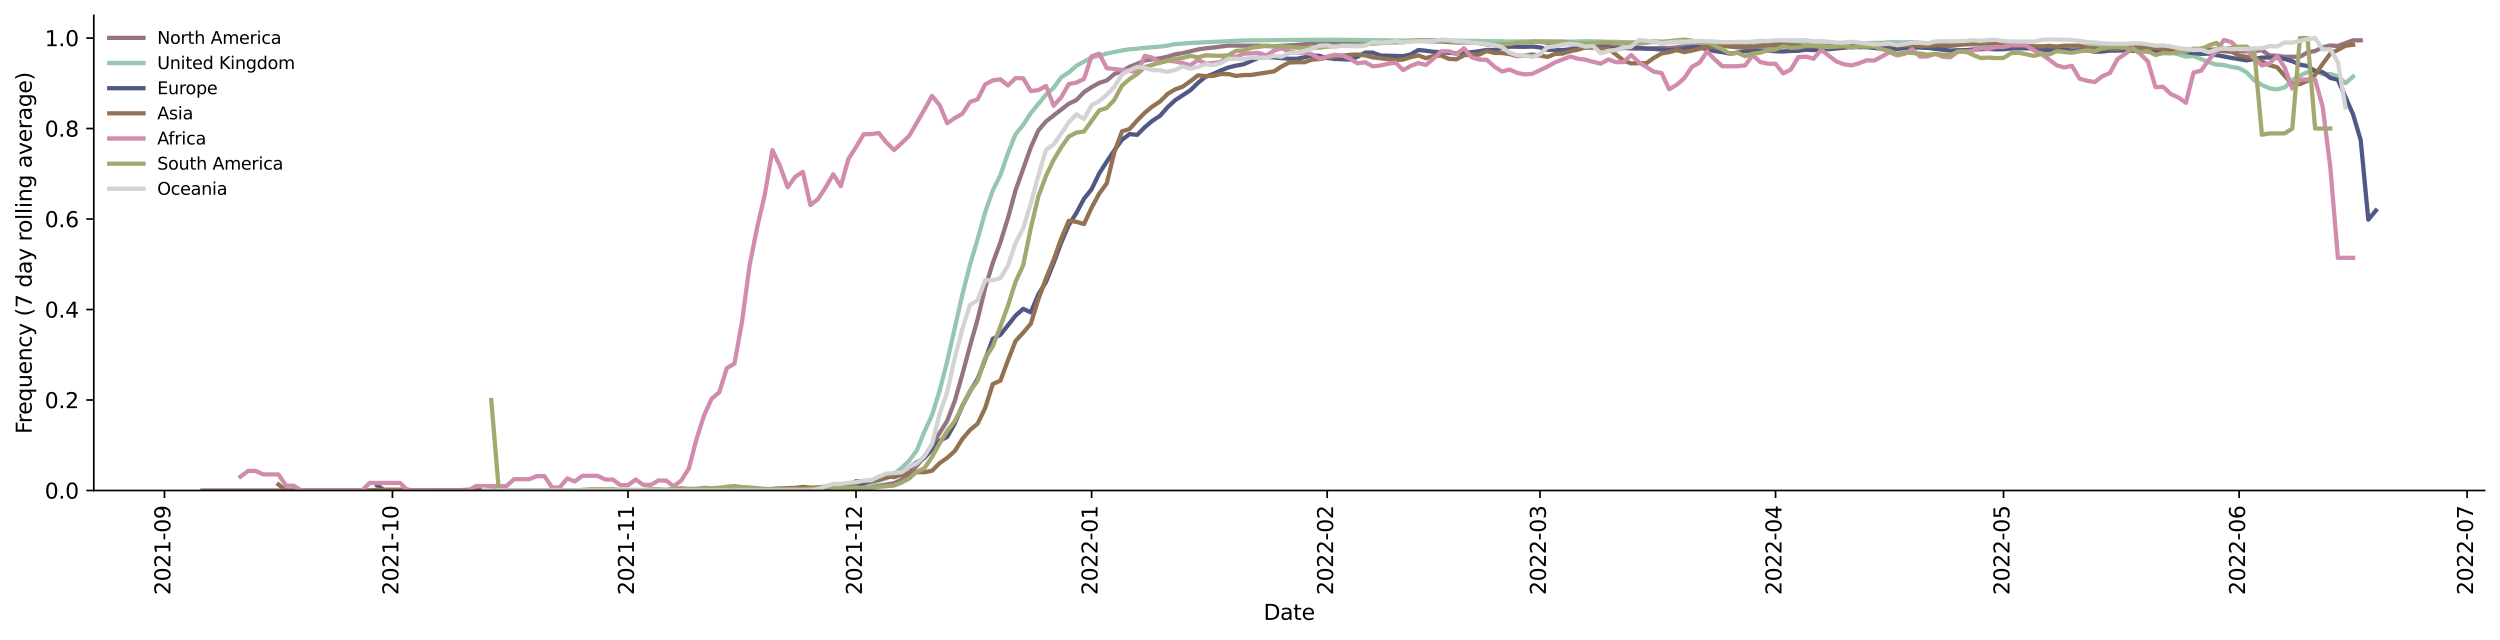 <?xml version="1.0" encoding="utf-8" standalone="no"?>
<!DOCTYPE svg PUBLIC "-//W3C//DTD SVG 1.1//EN"
  "http://www.w3.org/Graphics/SVG/1.1/DTD/svg11.dtd">
<svg xmlns:xlink="http://www.w3.org/1999/xlink" width="1166.981pt" height="298.621pt" viewBox="0 0 1166.981 298.621" xmlns="http://www.w3.org/2000/svg" version="1.1">
 <defs>
  <style type="text/css">*{stroke-linejoin: round; stroke-linecap: butt}</style>
 </defs>
 <g id="figure_1">
  <g id="patch_1">
   <path d="M 0 298.621 
L 1166.981 298.621 
L 1166.981 0 
L 0 0 
z
" style="fill: #ffffff"/>
  </g>
  <g id="axes_1">
   <g id="patch_2">
    <path d="M 43.781 228.96 
L 1159.781 228.96 
L 1159.781 7.2 
L 43.781 7.2 
z
" style="fill: #ffffff"/>
   </g>
   <g id="matplotlib.axis_1">
    <g id="xtick_1">
     <g id="line2d_1">
      <defs>
       <path id="m1df588be18" d="M 0 0 
L 0 3.5 
" style="stroke: #000000; stroke-width: 0.8"/>
      </defs>
      <g>
       <use xlink:href="#m1df588be18" x="76.772" y="228.96" style="stroke: #000000; stroke-width: 0.8"/>
      </g>
     </g>
     <g id="text_1">
      <!-- 2021-09 -->
      <g transform="translate(79.531 277.743)rotate(-90)scale(0.1 -0.1)">
       <defs>
        <path id="DejaVuSans-32" d="M 1228 531 
L 3431 531 
L 3431 0 
L 469 0 
L 469 531 
Q 828 903 1448 1529 
Q 2069 2156 2228 2338 
Q 2531 2678 2651 2914 
Q 2772 3150 2772 3378 
Q 2772 3750 2511 3984 
Q 2250 4219 1831 4219 
Q 1534 4219 1204 4116 
Q 875 4013 500 3803 
L 500 4441 
Q 881 4594 1212 4672 
Q 1544 4750 1819 4750 
Q 2544 4750 2975 4387 
Q 3406 4025 3406 3419 
Q 3406 3131 3298 2873 
Q 3191 2616 2906 2266 
Q 2828 2175 2409 1742 
Q 1991 1309 1228 531 
z
" transform="scale(0.016)"/>
        <path id="DejaVuSans-30" d="M 2034 4250 
Q 1547 4250 1301 3770 
Q 1056 3291 1056 2328 
Q 1056 1369 1301 889 
Q 1547 409 2034 409 
Q 2525 409 2770 889 
Q 3016 1369 3016 2328 
Q 3016 3291 2770 3770 
Q 2525 4250 2034 4250 
z
M 2034 4750 
Q 2819 4750 3233 4129 
Q 3647 3509 3647 2328 
Q 3647 1150 3233 529 
Q 2819 -91 2034 -91 
Q 1250 -91 836 529 
Q 422 1150 422 2328 
Q 422 3509 836 4129 
Q 1250 4750 2034 4750 
z
" transform="scale(0.016)"/>
        <path id="DejaVuSans-31" d="M 794 531 
L 1825 531 
L 1825 4091 
L 703 3866 
L 703 4441 
L 1819 4666 
L 2450 4666 
L 2450 531 
L 3481 531 
L 3481 0 
L 794 0 
L 794 531 
z
" transform="scale(0.016)"/>
        <path id="DejaVuSans-2d" d="M 313 2009 
L 1997 2009 
L 1997 1497 
L 313 1497 
L 313 2009 
z
" transform="scale(0.016)"/>
        <path id="DejaVuSans-39" d="M 703 97 
L 703 672 
Q 941 559 1184 500 
Q 1428 441 1663 441 
Q 2288 441 2617 861 
Q 2947 1281 2994 2138 
Q 2813 1869 2534 1725 
Q 2256 1581 1919 1581 
Q 1219 1581 811 2004 
Q 403 2428 403 3163 
Q 403 3881 828 4315 
Q 1253 4750 1959 4750 
Q 2769 4750 3195 4129 
Q 3622 3509 3622 2328 
Q 3622 1225 3098 567 
Q 2575 -91 1691 -91 
Q 1453 -91 1209 -44 
Q 966 3 703 97 
z
M 1959 2075 
Q 2384 2075 2632 2365 
Q 2881 2656 2881 3163 
Q 2881 3666 2632 3958 
Q 2384 4250 1959 4250 
Q 1534 4250 1286 3958 
Q 1038 3666 1038 3163 
Q 1038 2656 1286 2365 
Q 1534 2075 1959 2075 
z
" transform="scale(0.016)"/>
       </defs>
       <use xlink:href="#DejaVuSans-32"/>
       <use xlink:href="#DejaVuSans-30" x="63.623"/>
       <use xlink:href="#DejaVuSans-32" x="127.246"/>
       <use xlink:href="#DejaVuSans-31" x="190.869"/>
       <use xlink:href="#DejaVuSans-2d" x="254.492"/>
       <use xlink:href="#DejaVuSans-30" x="290.576"/>
       <use xlink:href="#DejaVuSans-39" x="354.199"/>
      </g>
     </g>
    </g>
    <g id="xtick_2">
     <g id="line2d_2">
      <g>
       <use xlink:href="#m1df588be18" x="183.193" y="228.96" style="stroke: #000000; stroke-width: 0.8"/>
      </g>
     </g>
     <g id="text_2">
      <!-- 2021-10 -->
      <g transform="translate(185.952 277.743)rotate(-90)scale(0.1 -0.1)">
       <use xlink:href="#DejaVuSans-32"/>
       <use xlink:href="#DejaVuSans-30" x="63.623"/>
       <use xlink:href="#DejaVuSans-32" x="127.246"/>
       <use xlink:href="#DejaVuSans-31" x="190.869"/>
       <use xlink:href="#DejaVuSans-2d" x="254.492"/>
       <use xlink:href="#DejaVuSans-31" x="290.576"/>
       <use xlink:href="#DejaVuSans-30" x="354.199"/>
      </g>
     </g>
    </g>
    <g id="xtick_3">
     <g id="line2d_3">
      <g>
       <use xlink:href="#m1df588be18" x="293.161" y="228.96" style="stroke: #000000; stroke-width: 0.8"/>
      </g>
     </g>
     <g id="text_3">
      <!-- 2021-11 -->
      <g transform="translate(295.92 277.743)rotate(-90)scale(0.1 -0.1)">
       <use xlink:href="#DejaVuSans-32"/>
       <use xlink:href="#DejaVuSans-30" x="63.623"/>
       <use xlink:href="#DejaVuSans-32" x="127.246"/>
       <use xlink:href="#DejaVuSans-31" x="190.869"/>
       <use xlink:href="#DejaVuSans-2d" x="254.492"/>
       <use xlink:href="#DejaVuSans-31" x="290.576"/>
       <use xlink:href="#DejaVuSans-31" x="354.199"/>
      </g>
     </g>
    </g>
    <g id="xtick_4">
     <g id="line2d_4">
      <g>
       <use xlink:href="#m1df588be18" x="399.582" y="228.96" style="stroke: #000000; stroke-width: 0.8"/>
      </g>
     </g>
     <g id="text_4">
      <!-- 2021-12 -->
      <g transform="translate(402.341 277.743)rotate(-90)scale(0.1 -0.1)">
       <use xlink:href="#DejaVuSans-32"/>
       <use xlink:href="#DejaVuSans-30" x="63.623"/>
       <use xlink:href="#DejaVuSans-32" x="127.246"/>
       <use xlink:href="#DejaVuSans-31" x="190.869"/>
       <use xlink:href="#DejaVuSans-2d" x="254.492"/>
       <use xlink:href="#DejaVuSans-31" x="290.576"/>
       <use xlink:href="#DejaVuSans-32" x="354.199"/>
      </g>
     </g>
    </g>
    <g id="xtick_5">
     <g id="line2d_5">
      <g>
       <use xlink:href="#m1df588be18" x="509.55" y="228.96" style="stroke: #000000; stroke-width: 0.8"/>
      </g>
     </g>
     <g id="text_5">
      <!-- 2022-01 -->
      <g transform="translate(512.309 277.743)rotate(-90)scale(0.1 -0.1)">
       <use xlink:href="#DejaVuSans-32"/>
       <use xlink:href="#DejaVuSans-30" x="63.623"/>
       <use xlink:href="#DejaVuSans-32" x="127.246"/>
       <use xlink:href="#DejaVuSans-32" x="190.869"/>
       <use xlink:href="#DejaVuSans-2d" x="254.492"/>
       <use xlink:href="#DejaVuSans-30" x="290.576"/>
       <use xlink:href="#DejaVuSans-31" x="354.199"/>
      </g>
     </g>
    </g>
    <g id="xtick_6">
     <g id="line2d_6">
      <g>
       <use xlink:href="#m1df588be18" x="619.518" y="228.96" style="stroke: #000000; stroke-width: 0.8"/>
      </g>
     </g>
     <g id="text_6">
      <!-- 2022-02 -->
      <g transform="translate(622.277 277.743)rotate(-90)scale(0.1 -0.1)">
       <use xlink:href="#DejaVuSans-32"/>
       <use xlink:href="#DejaVuSans-30" x="63.623"/>
       <use xlink:href="#DejaVuSans-32" x="127.246"/>
       <use xlink:href="#DejaVuSans-32" x="190.869"/>
       <use xlink:href="#DejaVuSans-2d" x="254.492"/>
       <use xlink:href="#DejaVuSans-30" x="290.576"/>
       <use xlink:href="#DejaVuSans-32" x="354.199"/>
      </g>
     </g>
    </g>
    <g id="xtick_7">
     <g id="line2d_7">
      <g>
       <use xlink:href="#m1df588be18" x="718.844" y="228.96" style="stroke: #000000; stroke-width: 0.8"/>
      </g>
     </g>
     <g id="text_7">
      <!-- 2022-03 -->
      <g transform="translate(721.604 277.743)rotate(-90)scale(0.1 -0.1)">
       <defs>
        <path id="DejaVuSans-33" d="M 2597 2516 
Q 3050 2419 3304 2112 
Q 3559 1806 3559 1356 
Q 3559 666 3084 287 
Q 2609 -91 1734 -91 
Q 1441 -91 1130 -33 
Q 819 25 488 141 
L 488 750 
Q 750 597 1062 519 
Q 1375 441 1716 441 
Q 2309 441 2620 675 
Q 2931 909 2931 1356 
Q 2931 1769 2642 2001 
Q 2353 2234 1838 2234 
L 1294 2234 
L 1294 2753 
L 1863 2753 
Q 2328 2753 2575 2939 
Q 2822 3125 2822 3475 
Q 2822 3834 2567 4026 
Q 2313 4219 1838 4219 
Q 1578 4219 1281 4162 
Q 984 4106 628 3988 
L 628 4550 
Q 988 4650 1302 4700 
Q 1616 4750 1894 4750 
Q 2613 4750 3031 4423 
Q 3450 4097 3450 3541 
Q 3450 3153 3228 2886 
Q 3006 2619 2597 2516 
z
" transform="scale(0.016)"/>
       </defs>
       <use xlink:href="#DejaVuSans-32"/>
       <use xlink:href="#DejaVuSans-30" x="63.623"/>
       <use xlink:href="#DejaVuSans-32" x="127.246"/>
       <use xlink:href="#DejaVuSans-32" x="190.869"/>
       <use xlink:href="#DejaVuSans-2d" x="254.492"/>
       <use xlink:href="#DejaVuSans-30" x="290.576"/>
       <use xlink:href="#DejaVuSans-33" x="354.199"/>
      </g>
     </g>
    </g>
    <g id="xtick_8">
     <g id="line2d_8">
      <g>
       <use xlink:href="#m1df588be18" x="828.812" y="228.96" style="stroke: #000000; stroke-width: 0.8"/>
      </g>
     </g>
     <g id="text_8">
      <!-- 2022-04 -->
      <g transform="translate(831.572 277.743)rotate(-90)scale(0.1 -0.1)">
       <defs>
        <path id="DejaVuSans-34" d="M 2419 4116 
L 825 1625 
L 2419 1625 
L 2419 4116 
z
M 2253 4666 
L 3047 4666 
L 3047 1625 
L 3713 1625 
L 3713 1100 
L 3047 1100 
L 3047 0 
L 2419 0 
L 2419 1100 
L 313 1100 
L 313 1709 
L 2253 4666 
z
" transform="scale(0.016)"/>
       </defs>
       <use xlink:href="#DejaVuSans-32"/>
       <use xlink:href="#DejaVuSans-30" x="63.623"/>
       <use xlink:href="#DejaVuSans-32" x="127.246"/>
       <use xlink:href="#DejaVuSans-32" x="190.869"/>
       <use xlink:href="#DejaVuSans-2d" x="254.492"/>
       <use xlink:href="#DejaVuSans-30" x="290.576"/>
       <use xlink:href="#DejaVuSans-34" x="354.199"/>
      </g>
     </g>
    </g>
    <g id="xtick_9">
     <g id="line2d_9">
      <g>
       <use xlink:href="#m1df588be18" x="935.233" y="228.96" style="stroke: #000000; stroke-width: 0.8"/>
      </g>
     </g>
     <g id="text_9">
      <!-- 2022-05 -->
      <g transform="translate(937.993 277.743)rotate(-90)scale(0.1 -0.1)">
       <defs>
        <path id="DejaVuSans-35" d="M 691 4666 
L 3169 4666 
L 3169 4134 
L 1269 4134 
L 1269 2991 
Q 1406 3038 1543 3061 
Q 1681 3084 1819 3084 
Q 2600 3084 3056 2656 
Q 3513 2228 3513 1497 
Q 3513 744 3044 326 
Q 2575 -91 1722 -91 
Q 1428 -91 1123 -41 
Q 819 9 494 109 
L 494 744 
Q 775 591 1075 516 
Q 1375 441 1709 441 
Q 2250 441 2565 725 
Q 2881 1009 2881 1497 
Q 2881 1984 2565 2268 
Q 2250 2553 1709 2553 
Q 1456 2553 1204 2497 
Q 953 2441 691 2322 
L 691 4666 
z
" transform="scale(0.016)"/>
       </defs>
       <use xlink:href="#DejaVuSans-32"/>
       <use xlink:href="#DejaVuSans-30" x="63.623"/>
       <use xlink:href="#DejaVuSans-32" x="127.246"/>
       <use xlink:href="#DejaVuSans-32" x="190.869"/>
       <use xlink:href="#DejaVuSans-2d" x="254.492"/>
       <use xlink:href="#DejaVuSans-30" x="290.576"/>
       <use xlink:href="#DejaVuSans-35" x="354.199"/>
      </g>
     </g>
    </g>
    <g id="xtick_10">
     <g id="line2d_10">
      <g>
       <use xlink:href="#m1df588be18" x="1045.201" y="228.96" style="stroke: #000000; stroke-width: 0.8"/>
      </g>
     </g>
     <g id="text_10">
      <!-- 2022-06 -->
      <g transform="translate(1047.961 277.743)rotate(-90)scale(0.1 -0.1)">
       <defs>
        <path id="DejaVuSans-36" d="M 2113 2584 
Q 1688 2584 1439 2293 
Q 1191 2003 1191 1497 
Q 1191 994 1439 701 
Q 1688 409 2113 409 
Q 2538 409 2786 701 
Q 3034 994 3034 1497 
Q 3034 2003 2786 2293 
Q 2538 2584 2113 2584 
z
M 3366 4563 
L 3366 3988 
Q 3128 4100 2886 4159 
Q 2644 4219 2406 4219 
Q 1781 4219 1451 3797 
Q 1122 3375 1075 2522 
Q 1259 2794 1537 2939 
Q 1816 3084 2150 3084 
Q 2853 3084 3261 2657 
Q 3669 2231 3669 1497 
Q 3669 778 3244 343 
Q 2819 -91 2113 -91 
Q 1303 -91 875 529 
Q 447 1150 447 2328 
Q 447 3434 972 4092 
Q 1497 4750 2381 4750 
Q 2619 4750 2861 4703 
Q 3103 4656 3366 4563 
z
" transform="scale(0.016)"/>
       </defs>
       <use xlink:href="#DejaVuSans-32"/>
       <use xlink:href="#DejaVuSans-30" x="63.623"/>
       <use xlink:href="#DejaVuSans-32" x="127.246"/>
       <use xlink:href="#DejaVuSans-32" x="190.869"/>
       <use xlink:href="#DejaVuSans-2d" x="254.492"/>
       <use xlink:href="#DejaVuSans-30" x="290.576"/>
       <use xlink:href="#DejaVuSans-36" x="354.199"/>
      </g>
     </g>
    </g>
    <g id="xtick_11">
     <g id="line2d_11">
      <g>
       <use xlink:href="#m1df588be18" x="1151.622" y="228.96" style="stroke: #000000; stroke-width: 0.8"/>
      </g>
     </g>
     <g id="text_11">
      <!-- 2022-07 -->
      <g transform="translate(1154.382 277.743)rotate(-90)scale(0.1 -0.1)">
       <defs>
        <path id="DejaVuSans-37" d="M 525 4666 
L 3525 4666 
L 3525 4397 
L 1831 0 
L 1172 0 
L 2766 4134 
L 525 4134 
L 525 4666 
z
" transform="scale(0.016)"/>
       </defs>
       <use xlink:href="#DejaVuSans-32"/>
       <use xlink:href="#DejaVuSans-30" x="63.623"/>
       <use xlink:href="#DejaVuSans-32" x="127.246"/>
       <use xlink:href="#DejaVuSans-32" x="190.869"/>
       <use xlink:href="#DejaVuSans-2d" x="254.492"/>
       <use xlink:href="#DejaVuSans-30" x="290.576"/>
       <use xlink:href="#DejaVuSans-37" x="354.199"/>
      </g>
     </g>
    </g>
    <g id="text_12">
     <!-- Date -->
     <g transform="translate(589.83 289.341)scale(0.1 -0.1)">
      <defs>
       <path id="DejaVuSans-44" d="M 1259 4147 
L 1259 519 
L 2022 519 
Q 2988 519 3436 956 
Q 3884 1394 3884 2338 
Q 3884 3275 3436 3711 
Q 2988 4147 2022 4147 
L 1259 4147 
z
M 628 4666 
L 1925 4666 
Q 3281 4666 3915 4102 
Q 4550 3538 4550 2338 
Q 4550 1131 3912 565 
Q 3275 0 1925 0 
L 628 0 
L 628 4666 
z
" transform="scale(0.016)"/>
       <path id="DejaVuSans-61" d="M 2194 1759 
Q 1497 1759 1228 1600 
Q 959 1441 959 1056 
Q 959 750 1161 570 
Q 1363 391 1709 391 
Q 2188 391 2477 730 
Q 2766 1069 2766 1631 
L 2766 1759 
L 2194 1759 
z
M 3341 1997 
L 3341 0 
L 2766 0 
L 2766 531 
Q 2569 213 2275 61 
Q 1981 -91 1556 -91 
Q 1019 -91 701 211 
Q 384 513 384 1019 
Q 384 1609 779 1909 
Q 1175 2209 1959 2209 
L 2766 2209 
L 2766 2266 
Q 2766 2663 2505 2880 
Q 2244 3097 1772 3097 
Q 1472 3097 1187 3025 
Q 903 2953 641 2809 
L 641 3341 
Q 956 3463 1253 3523 
Q 1550 3584 1831 3584 
Q 2591 3584 2966 3190 
Q 3341 2797 3341 1997 
z
" transform="scale(0.016)"/>
       <path id="DejaVuSans-74" d="M 1172 4494 
L 1172 3500 
L 2356 3500 
L 2356 3053 
L 1172 3053 
L 1172 1153 
Q 1172 725 1289 603 
Q 1406 481 1766 481 
L 2356 481 
L 2356 0 
L 1766 0 
Q 1100 0 847 248 
Q 594 497 594 1153 
L 594 3053 
L 172 3053 
L 172 3500 
L 594 3500 
L 594 4494 
L 1172 4494 
z
" transform="scale(0.016)"/>
       <path id="DejaVuSans-65" d="M 3597 1894 
L 3597 1613 
L 953 1613 
Q 991 1019 1311 708 
Q 1631 397 2203 397 
Q 2534 397 2845 478 
Q 3156 559 3463 722 
L 3463 178 
Q 3153 47 2828 -22 
Q 2503 -91 2169 -91 
Q 1331 -91 842 396 
Q 353 884 353 1716 
Q 353 2575 817 3079 
Q 1281 3584 2069 3584 
Q 2775 3584 3186 3129 
Q 3597 2675 3597 1894 
z
M 3022 2063 
Q 3016 2534 2758 2815 
Q 2500 3097 2075 3097 
Q 1594 3097 1305 2825 
Q 1016 2553 972 2059 
L 3022 2063 
z
" transform="scale(0.016)"/>
      </defs>
      <use xlink:href="#DejaVuSans-44"/>
      <use xlink:href="#DejaVuSans-61" x="77.002"/>
      <use xlink:href="#DejaVuSans-74" x="138.281"/>
      <use xlink:href="#DejaVuSans-65" x="177.49"/>
     </g>
    </g>
   </g>
   <g id="matplotlib.axis_2">
    <g id="ytick_1">
     <g id="line2d_12">
      <defs>
       <path id="m5a7d60c7fb" d="M 0 0 
L -3.5 0 
" style="stroke: #000000; stroke-width: 0.8"/>
      </defs>
      <g>
       <use xlink:href="#m5a7d60c7fb" x="43.781" y="228.96" style="stroke: #000000; stroke-width: 0.8"/>
      </g>
     </g>
     <g id="text_13">
      <!-- 0.0 -->
      <g transform="translate(20.878 232.759)scale(0.1 -0.1)">
       <defs>
        <path id="DejaVuSans-2e" d="M 684 794 
L 1344 794 
L 1344 0 
L 684 0 
L 684 794 
z
" transform="scale(0.016)"/>
       </defs>
       <use xlink:href="#DejaVuSans-30"/>
       <use xlink:href="#DejaVuSans-2e" x="63.623"/>
       <use xlink:href="#DejaVuSans-30" x="95.41"/>
      </g>
     </g>
    </g>
    <g id="ytick_2">
     <g id="line2d_13">
      <g>
       <use xlink:href="#m5a7d60c7fb" x="43.781" y="186.72" style="stroke: #000000; stroke-width: 0.8"/>
      </g>
     </g>
     <g id="text_14">
      <!-- 0.2 -->
      <g transform="translate(20.878 190.519)scale(0.1 -0.1)">
       <use xlink:href="#DejaVuSans-30"/>
       <use xlink:href="#DejaVuSans-2e" x="63.623"/>
       <use xlink:href="#DejaVuSans-32" x="95.41"/>
      </g>
     </g>
    </g>
    <g id="ytick_3">
     <g id="line2d_14">
      <g>
       <use xlink:href="#m5a7d60c7fb" x="43.781" y="144.48" style="stroke: #000000; stroke-width: 0.8"/>
      </g>
     </g>
     <g id="text_15">
      <!-- 0.4 -->
      <g transform="translate(20.878 148.279)scale(0.1 -0.1)">
       <use xlink:href="#DejaVuSans-30"/>
       <use xlink:href="#DejaVuSans-2e" x="63.623"/>
       <use xlink:href="#DejaVuSans-34" x="95.41"/>
      </g>
     </g>
    </g>
    <g id="ytick_4">
     <g id="line2d_15">
      <g>
       <use xlink:href="#m5a7d60c7fb" x="43.781" y="102.24" style="stroke: #000000; stroke-width: 0.8"/>
      </g>
     </g>
     <g id="text_16">
      <!-- 0.6 -->
      <g transform="translate(20.878 106.039)scale(0.1 -0.1)">
       <use xlink:href="#DejaVuSans-30"/>
       <use xlink:href="#DejaVuSans-2e" x="63.623"/>
       <use xlink:href="#DejaVuSans-36" x="95.41"/>
      </g>
     </g>
    </g>
    <g id="ytick_5">
     <g id="line2d_16">
      <g>
       <use xlink:href="#m5a7d60c7fb" x="43.781" y="60" style="stroke: #000000; stroke-width: 0.8"/>
      </g>
     </g>
     <g id="text_17">
      <!-- 0.8 -->
      <g transform="translate(20.878 63.799)scale(0.1 -0.1)">
       <defs>
        <path id="DejaVuSans-38" d="M 2034 2216 
Q 1584 2216 1326 1975 
Q 1069 1734 1069 1313 
Q 1069 891 1326 650 
Q 1584 409 2034 409 
Q 2484 409 2743 651 
Q 3003 894 3003 1313 
Q 3003 1734 2745 1975 
Q 2488 2216 2034 2216 
z
M 1403 2484 
Q 997 2584 770 2862 
Q 544 3141 544 3541 
Q 544 4100 942 4425 
Q 1341 4750 2034 4750 
Q 2731 4750 3128 4425 
Q 3525 4100 3525 3541 
Q 3525 3141 3298 2862 
Q 3072 2584 2669 2484 
Q 3125 2378 3379 2068 
Q 3634 1759 3634 1313 
Q 3634 634 3220 271 
Q 2806 -91 2034 -91 
Q 1263 -91 848 271 
Q 434 634 434 1313 
Q 434 1759 690 2068 
Q 947 2378 1403 2484 
z
M 1172 3481 
Q 1172 3119 1398 2916 
Q 1625 2713 2034 2713 
Q 2441 2713 2670 2916 
Q 2900 3119 2900 3481 
Q 2900 3844 2670 4047 
Q 2441 4250 2034 4250 
Q 1625 4250 1398 4047 
Q 1172 3844 1172 3481 
z
" transform="scale(0.016)"/>
       </defs>
       <use xlink:href="#DejaVuSans-30"/>
       <use xlink:href="#DejaVuSans-2e" x="63.623"/>
       <use xlink:href="#DejaVuSans-38" x="95.41"/>
      </g>
     </g>
    </g>
    <g id="ytick_6">
     <g id="line2d_17">
      <g>
       <use xlink:href="#m5a7d60c7fb" x="43.781" y="17.76" style="stroke: #000000; stroke-width: 0.8"/>
      </g>
     </g>
     <g id="text_18">
      <!-- 1.0 -->
      <g transform="translate(20.878 21.559)scale(0.1 -0.1)">
       <use xlink:href="#DejaVuSans-31"/>
       <use xlink:href="#DejaVuSans-2e" x="63.623"/>
       <use xlink:href="#DejaVuSans-30" x="95.41"/>
      </g>
     </g>
    </g>
    <g id="text_19">
     <!-- Frequency (7 day rolling average) -->
     <g transform="translate(14.798 202.529)rotate(-90)scale(0.1 -0.1)">
      <defs>
       <path id="DejaVuSans-46" d="M 628 4666 
L 3309 4666 
L 3309 4134 
L 1259 4134 
L 1259 2759 
L 3109 2759 
L 3109 2228 
L 1259 2228 
L 1259 0 
L 628 0 
L 628 4666 
z
" transform="scale(0.016)"/>
       <path id="DejaVuSans-72" d="M 2631 2963 
Q 2534 3019 2420 3045 
Q 2306 3072 2169 3072 
Q 1681 3072 1420 2755 
Q 1159 2438 1159 1844 
L 1159 0 
L 581 0 
L 581 3500 
L 1159 3500 
L 1159 2956 
Q 1341 3275 1631 3429 
Q 1922 3584 2338 3584 
Q 2397 3584 2469 3576 
Q 2541 3569 2628 3553 
L 2631 2963 
z
" transform="scale(0.016)"/>
       <path id="DejaVuSans-71" d="M 947 1747 
Q 947 1113 1208 752 
Q 1469 391 1925 391 
Q 2381 391 2643 752 
Q 2906 1113 2906 1747 
Q 2906 2381 2643 2742 
Q 2381 3103 1925 3103 
Q 1469 3103 1208 2742 
Q 947 2381 947 1747 
z
M 2906 525 
Q 2725 213 2448 61 
Q 2172 -91 1784 -91 
Q 1150 -91 751 415 
Q 353 922 353 1747 
Q 353 2572 751 3078 
Q 1150 3584 1784 3584 
Q 2172 3584 2448 3432 
Q 2725 3281 2906 2969 
L 2906 3500 
L 3481 3500 
L 3481 -1331 
L 2906 -1331 
L 2906 525 
z
" transform="scale(0.016)"/>
       <path id="DejaVuSans-75" d="M 544 1381 
L 544 3500 
L 1119 3500 
L 1119 1403 
Q 1119 906 1312 657 
Q 1506 409 1894 409 
Q 2359 409 2629 706 
Q 2900 1003 2900 1516 
L 2900 3500 
L 3475 3500 
L 3475 0 
L 2900 0 
L 2900 538 
Q 2691 219 2414 64 
Q 2138 -91 1772 -91 
Q 1169 -91 856 284 
Q 544 659 544 1381 
z
M 1991 3584 
L 1991 3584 
z
" transform="scale(0.016)"/>
       <path id="DejaVuSans-6e" d="M 3513 2113 
L 3513 0 
L 2938 0 
L 2938 2094 
Q 2938 2591 2744 2837 
Q 2550 3084 2163 3084 
Q 1697 3084 1428 2787 
Q 1159 2491 1159 1978 
L 1159 0 
L 581 0 
L 581 3500 
L 1159 3500 
L 1159 2956 
Q 1366 3272 1645 3428 
Q 1925 3584 2291 3584 
Q 2894 3584 3203 3211 
Q 3513 2838 3513 2113 
z
" transform="scale(0.016)"/>
       <path id="DejaVuSans-63" d="M 3122 3366 
L 3122 2828 
Q 2878 2963 2633 3030 
Q 2388 3097 2138 3097 
Q 1578 3097 1268 2742 
Q 959 2388 959 1747 
Q 959 1106 1268 751 
Q 1578 397 2138 397 
Q 2388 397 2633 464 
Q 2878 531 3122 666 
L 3122 134 
Q 2881 22 2623 -34 
Q 2366 -91 2075 -91 
Q 1284 -91 818 406 
Q 353 903 353 1747 
Q 353 2603 823 3093 
Q 1294 3584 2113 3584 
Q 2378 3584 2631 3529 
Q 2884 3475 3122 3366 
z
" transform="scale(0.016)"/>
       <path id="DejaVuSans-79" d="M 2059 -325 
Q 1816 -950 1584 -1140 
Q 1353 -1331 966 -1331 
L 506 -1331 
L 506 -850 
L 844 -850 
Q 1081 -850 1212 -737 
Q 1344 -625 1503 -206 
L 1606 56 
L 191 3500 
L 800 3500 
L 1894 763 
L 2988 3500 
L 3597 3500 
L 2059 -325 
z
" transform="scale(0.016)"/>
       <path id="DejaVuSans-20" transform="scale(0.016)"/>
       <path id="DejaVuSans-28" d="M 1984 4856 
Q 1566 4138 1362 3434 
Q 1159 2731 1159 2009 
Q 1159 1288 1364 580 
Q 1569 -128 1984 -844 
L 1484 -844 
Q 1016 -109 783 600 
Q 550 1309 550 2009 
Q 550 2706 781 3412 
Q 1013 4119 1484 4856 
L 1984 4856 
z
" transform="scale(0.016)"/>
       <path id="DejaVuSans-64" d="M 2906 2969 
L 2906 4863 
L 3481 4863 
L 3481 0 
L 2906 0 
L 2906 525 
Q 2725 213 2448 61 
Q 2172 -91 1784 -91 
Q 1150 -91 751 415 
Q 353 922 353 1747 
Q 353 2572 751 3078 
Q 1150 3584 1784 3584 
Q 2172 3584 2448 3432 
Q 2725 3281 2906 2969 
z
M 947 1747 
Q 947 1113 1208 752 
Q 1469 391 1925 391 
Q 2381 391 2643 752 
Q 2906 1113 2906 1747 
Q 2906 2381 2643 2742 
Q 2381 3103 1925 3103 
Q 1469 3103 1208 2742 
Q 947 2381 947 1747 
z
" transform="scale(0.016)"/>
       <path id="DejaVuSans-6f" d="M 1959 3097 
Q 1497 3097 1228 2736 
Q 959 2375 959 1747 
Q 959 1119 1226 758 
Q 1494 397 1959 397 
Q 2419 397 2687 759 
Q 2956 1122 2956 1747 
Q 2956 2369 2687 2733 
Q 2419 3097 1959 3097 
z
M 1959 3584 
Q 2709 3584 3137 3096 
Q 3566 2609 3566 1747 
Q 3566 888 3137 398 
Q 2709 -91 1959 -91 
Q 1206 -91 779 398 
Q 353 888 353 1747 
Q 353 2609 779 3096 
Q 1206 3584 1959 3584 
z
" transform="scale(0.016)"/>
       <path id="DejaVuSans-6c" d="M 603 4863 
L 1178 4863 
L 1178 0 
L 603 0 
L 603 4863 
z
" transform="scale(0.016)"/>
       <path id="DejaVuSans-69" d="M 603 3500 
L 1178 3500 
L 1178 0 
L 603 0 
L 603 3500 
z
M 603 4863 
L 1178 4863 
L 1178 4134 
L 603 4134 
L 603 4863 
z
" transform="scale(0.016)"/>
       <path id="DejaVuSans-67" d="M 2906 1791 
Q 2906 2416 2648 2759 
Q 2391 3103 1925 3103 
Q 1463 3103 1205 2759 
Q 947 2416 947 1791 
Q 947 1169 1205 825 
Q 1463 481 1925 481 
Q 2391 481 2648 825 
Q 2906 1169 2906 1791 
z
M 3481 434 
Q 3481 -459 3084 -895 
Q 2688 -1331 1869 -1331 
Q 1566 -1331 1297 -1286 
Q 1028 -1241 775 -1147 
L 775 -588 
Q 1028 -725 1275 -790 
Q 1522 -856 1778 -856 
Q 2344 -856 2625 -561 
Q 2906 -266 2906 331 
L 2906 616 
Q 2728 306 2450 153 
Q 2172 0 1784 0 
Q 1141 0 747 490 
Q 353 981 353 1791 
Q 353 2603 747 3093 
Q 1141 3584 1784 3584 
Q 2172 3584 2450 3431 
Q 2728 3278 2906 2969 
L 2906 3500 
L 3481 3500 
L 3481 434 
z
" transform="scale(0.016)"/>
       <path id="DejaVuSans-76" d="M 191 3500 
L 800 3500 
L 1894 563 
L 2988 3500 
L 3597 3500 
L 2284 0 
L 1503 0 
L 191 3500 
z
" transform="scale(0.016)"/>
       <path id="DejaVuSans-29" d="M 513 4856 
L 1013 4856 
Q 1481 4119 1714 3412 
Q 1947 2706 1947 2009 
Q 1947 1309 1714 600 
Q 1481 -109 1013 -844 
L 513 -844 
Q 928 -128 1133 580 
Q 1338 1288 1338 2009 
Q 1338 2731 1133 3434 
Q 928 4138 513 4856 
z
" transform="scale(0.016)"/>
      </defs>
      <use xlink:href="#DejaVuSans-46"/>
      <use xlink:href="#DejaVuSans-72" x="50.27"/>
      <use xlink:href="#DejaVuSans-65" x="89.133"/>
      <use xlink:href="#DejaVuSans-71" x="150.656"/>
      <use xlink:href="#DejaVuSans-75" x="214.133"/>
      <use xlink:href="#DejaVuSans-65" x="277.512"/>
      <use xlink:href="#DejaVuSans-6e" x="339.035"/>
      <use xlink:href="#DejaVuSans-63" x="402.414"/>
      <use xlink:href="#DejaVuSans-79" x="457.395"/>
      <use xlink:href="#DejaVuSans-20" x="516.574"/>
      <use xlink:href="#DejaVuSans-28" x="548.361"/>
      <use xlink:href="#DejaVuSans-37" x="587.375"/>
      <use xlink:href="#DejaVuSans-20" x="650.998"/>
      <use xlink:href="#DejaVuSans-64" x="682.785"/>
      <use xlink:href="#DejaVuSans-61" x="746.262"/>
      <use xlink:href="#DejaVuSans-79" x="807.541"/>
      <use xlink:href="#DejaVuSans-20" x="866.721"/>
      <use xlink:href="#DejaVuSans-72" x="898.508"/>
      <use xlink:href="#DejaVuSans-6f" x="937.371"/>
      <use xlink:href="#DejaVuSans-6c" x="998.553"/>
      <use xlink:href="#DejaVuSans-6c" x="1026.336"/>
      <use xlink:href="#DejaVuSans-69" x="1054.119"/>
      <use xlink:href="#DejaVuSans-6e" x="1081.902"/>
      <use xlink:href="#DejaVuSans-67" x="1145.281"/>
      <use xlink:href="#DejaVuSans-20" x="1208.758"/>
      <use xlink:href="#DejaVuSans-61" x="1240.545"/>
      <use xlink:href="#DejaVuSans-76" x="1301.824"/>
      <use xlink:href="#DejaVuSans-65" x="1361.004"/>
      <use xlink:href="#DejaVuSans-72" x="1422.527"/>
      <use xlink:href="#DejaVuSans-61" x="1463.641"/>
      <use xlink:href="#DejaVuSans-67" x="1524.92"/>
      <use xlink:href="#DejaVuSans-65" x="1588.396"/>
      <use xlink:href="#DejaVuSans-29" x="1649.92"/>
     </g>
    </g>
   </g>
   <g id="line2d_18">
    <path d="M 94.509 228.956 
L 179.645 228.941 
L 197.382 228.85 
L 215.119 228.955 
L 303.803 228.952 
L 371.203 228.899 
L 378.297 228.722 
L 388.94 228.36 
L 396.034 228.108 
L 399.582 227.936 
L 403.129 227.628 
L 410.224 226.812 
L 417.318 225.551 
L 420.866 223.966 
L 424.413 221.073 
L 427.961 217.442 
L 431.508 213.174 
L 435.055 207.824 
L 442.15 196.421 
L 445.697 187.137 
L 449.245 174.679 
L 452.792 161.498 
L 456.339 149.04 
L 459.887 134.312 
L 463.434 122.729 
L 466.982 113.089 
L 470.529 101.727 
L 474.076 88.764 
L 481.171 68.81 
L 484.718 60.855 
L 488.266 56.667 
L 498.908 48.402 
L 502.455 46.685 
L 506.002 43.016 
L 509.55 40.694 
L 513.097 38.718 
L 516.645 37.523 
L 520.192 34.567 
L 523.739 33.19 
L 527.287 31.155 
L 530.834 29.789 
L 534.381 28.197 
L 541.476 27.226 
L 545.023 26.459 
L 548.571 25.361 
L 552.118 24.795 
L 559.213 23.097 
L 562.76 22.547 
L 566.308 22.21 
L 573.402 21.275 
L 587.592 21.348 
L 594.687 21.594 
L 605.329 20.968 
L 608.876 20.646 
L 612.423 20.176 
L 619.518 20.057 
L 651.444 19.323 
L 654.992 19.275 
L 658.539 19.105 
L 662.086 19.054 
L 672.728 19.403 
L 679.823 19.814 
L 718.844 19.515 
L 722.392 19.971 
L 725.939 20.15 
L 733.034 20.64 
L 736.581 20.841 
L 740.128 20.675 
L 743.676 20.687 
L 747.223 21.012 
L 757.865 22.314 
L 761.413 22.672 
L 764.96 22.735 
L 772.055 22.571 
L 775.602 22.296 
L 779.149 22.426 
L 782.697 22.144 
L 786.244 21.684 
L 789.791 21.532 
L 793.339 21.493 
L 796.886 21.132 
L 807.528 21.281 
L 811.076 21.127 
L 814.623 21.09 
L 821.718 21.575 
L 825.265 21.265 
L 832.36 21.492 
L 835.907 21.164 
L 839.454 21.138 
L 843.002 21.298 
L 846.549 21.09 
L 850.097 21.153 
L 853.644 21.356 
L 857.191 21.348 
L 860.739 21.494 
L 864.286 21.803 
L 867.833 21.969 
L 871.381 21.771 
L 874.928 21.743 
L 878.475 21.829 
L 882.023 21.771 
L 885.57 21.501 
L 892.665 21.963 
L 896.212 21.871 
L 899.76 22.116 
L 903.307 22.123 
L 917.496 20.672 
L 921.044 20.64 
L 938.781 21.707 
L 945.875 21.987 
L 949.423 21.718 
L 952.97 21.726 
L 956.517 21.909 
L 963.612 21.795 
L 974.254 22.126 
L 984.896 21.911 
L 991.991 21.929 
L 995.538 22.323 
L 1002.633 24.039 
L 1006.18 24.066 
L 1009.728 23.771 
L 1013.275 24.065 
L 1016.823 23.794 
L 1020.37 23.197 
L 1023.917 23.403 
L 1027.465 23.413 
L 1031.012 23.182 
L 1041.654 22.904 
L 1045.201 23.88 
L 1048.749 23.918 
L 1052.296 23.812 
L 1055.844 23.436 
L 1059.391 25.886 
L 1062.938 26.023 
L 1066.486 26.529 
L 1073.58 26.49 
L 1077.128 24.466 
L 1080.675 23.799 
L 1084.222 22.082 
L 1087.77 21.24 
L 1091.317 21.453 
L 1098.412 18.816 
L 1101.959 18.816 
L 1101.959 18.816 
" clip-path="url(#pa0cddb7c92)" style="fill: none; stroke: #947383; stroke-width: 2; stroke-linecap: square"/>
   </g>
   <g id="line2d_19">
    <path d="M 218.666 228.954 
L 278.971 228.954 
L 374.75 228.849 
L 381.845 228.569 
L 385.392 228.115 
L 392.487 227.751 
L 399.582 227.085 
L 403.129 226.747 
L 406.676 225.831 
L 410.224 224.503 
L 413.771 223.298 
L 417.318 221.196 
L 420.866 218.444 
L 424.413 215.07 
L 427.961 210.234 
L 431.508 201.483 
L 435.055 193.771 
L 438.603 182.428 
L 442.15 168.673 
L 449.245 137.446 
L 452.792 123.556 
L 456.339 111.702 
L 459.887 98.983 
L 463.434 88.882 
L 466.982 81.723 
L 470.529 71.451 
L 474.076 62.592 
L 477.624 58.338 
L 481.171 52.807 
L 488.266 44.18 
L 491.813 40.966 
L 495.36 36.108 
L 498.908 33.829 
L 502.455 30.709 
L 509.55 26.856 
L 513.097 25.995 
L 516.645 24.988 
L 523.739 23.556 
L 527.287 22.983 
L 530.834 22.753 
L 534.381 22.325 
L 541.476 21.758 
L 545.023 21.296 
L 548.571 20.583 
L 552.118 20.372 
L 555.666 20.047 
L 580.497 18.9 
L 605.329 18.645 
L 623.065 18.543 
L 637.255 18.721 
L 644.35 18.799 
L 654.992 18.92 
L 662.086 18.87 
L 665.634 18.764 
L 701.107 19.302 
L 704.655 19.427 
L 711.749 19.362 
L 718.844 19.346 
L 733.034 19.456 
L 740.128 19.255 
L 747.223 19.362 
L 750.77 19.527 
L 754.318 19.52 
L 757.865 19.698 
L 768.507 19.615 
L 772.055 19.682 
L 775.602 19.57 
L 793.339 19.841 
L 800.434 19.728 
L 807.528 19.664 
L 818.17 19.707 
L 825.265 19.993 
L 828.812 19.968 
L 835.907 20.161 
L 839.454 20.112 
L 857.191 20.617 
L 860.739 20.348 
L 864.286 20.618 
L 867.833 20.179 
L 878.475 19.996 
L 882.023 19.709 
L 889.118 19.735 
L 892.665 19.657 
L 896.212 20.056 
L 899.76 20.168 
L 903.307 20.405 
L 910.402 20.547 
L 913.949 20.439 
L 921.044 20.415 
L 931.686 20.865 
L 935.233 21.296 
L 938.781 21.914 
L 942.328 21.713 
L 945.875 21.905 
L 949.423 22.393 
L 956.517 22.155 
L 960.065 22.893 
L 963.612 22.741 
L 967.16 22.097 
L 970.707 21.9 
L 977.802 21.012 
L 981.349 21.464 
L 984.896 22.254 
L 988.444 22.624 
L 991.991 23.28 
L 995.538 23.765 
L 999.086 23.674 
L 1002.633 23.242 
L 1006.18 23.939 
L 1009.728 24.241 
L 1013.275 24.313 
L 1020.37 26.443 
L 1023.917 26.148 
L 1031.012 29.004 
L 1034.559 30.164 
L 1038.107 30.356 
L 1041.654 31.238 
L 1045.201 31.776 
L 1048.749 33.808 
L 1052.296 37.496 
L 1055.844 39.66 
L 1059.391 41.242 
L 1062.938 41.715 
L 1066.486 40.797 
L 1070.033 37.432 
L 1073.58 35.259 
L 1077.128 33.715 
L 1080.675 32.897 
L 1084.222 34.685 
L 1087.77 34.532 
L 1091.317 35.521 
L 1094.865 38.857 
L 1098.412 35.713 
L 1098.412 35.713 
" clip-path="url(#pa0cddb7c92)" style="fill: none; stroke: #96c6ad; stroke-width: 2; stroke-linecap: square"/>
   </g>
   <g id="line2d_20">
    <path d="M 176.098 226.613 
L 179.645 228.96 
L 200.929 228.96 
L 204.477 228.791 
L 215.119 228.791 
L 218.666 228.648 
L 222.214 228.817 
L 232.856 228.817 
L 236.403 228.96 
L 254.14 228.897 
L 261.235 228.838 
L 271.877 228.901 
L 278.971 228.96 
L 300.256 228.96 
L 303.803 228.843 
L 367.655 228.753 
L 378.297 228.626 
L 388.94 227.345 
L 392.487 227.106 
L 399.582 226.181 
L 403.129 225.616 
L 406.676 224.552 
L 410.224 223.786 
L 413.771 222.771 
L 417.318 222.392 
L 420.866 220.571 
L 424.413 218.312 
L 427.961 215.836 
L 431.508 213.781 
L 435.055 209.841 
L 438.603 205.734 
L 442.15 203.962 
L 445.697 197.643 
L 449.245 189.372 
L 452.792 182.688 
L 456.339 176.867 
L 459.887 167.814 
L 463.434 158.186 
L 466.982 156.255 
L 474.076 147.317 
L 477.624 144.167 
L 481.171 145.816 
L 484.718 137.38 
L 488.266 131.611 
L 491.813 122.817 
L 495.36 113.295 
L 498.908 105.015 
L 502.455 99.406 
L 506.002 92.796 
L 509.55 88.326 
L 513.097 80.962 
L 516.645 75.419 
L 520.192 70.124 
L 523.739 65.233 
L 527.287 62.579 
L 530.834 62.955 
L 534.381 59.385 
L 537.929 56.374 
L 541.476 54.074 
L 545.023 50.054 
L 548.571 46.764 
L 555.666 42.127 
L 559.213 38.677 
L 562.76 35.833 
L 566.308 34.515 
L 569.855 32.918 
L 573.402 31.498 
L 576.95 30.644 
L 580.497 30.004 
L 587.592 26.916 
L 591.139 26.662 
L 594.687 26.783 
L 601.781 27.437 
L 605.329 27.442 
L 608.876 26.762 
L 612.423 25.907 
L 615.971 26.069 
L 619.518 27.109 
L 623.065 27.499 
L 630.16 27.795 
L 633.708 26.495 
L 637.255 24.544 
L 640.802 24.559 
L 644.35 25.91 
L 654.992 26.21 
L 658.539 25.384 
L 662.086 23.331 
L 665.634 23.694 
L 669.181 24.182 
L 679.823 24.882 
L 686.918 24.356 
L 690.465 23.905 
L 694.013 23.33 
L 697.56 23.309 
L 701.107 22.397 
L 704.655 21.777 
L 711.749 21.86 
L 715.297 21.731 
L 718.844 22.12 
L 722.392 23.255 
L 725.939 23.257 
L 729.486 23.396 
L 740.128 22.187 
L 747.223 22.082 
L 750.77 22.318 
L 754.318 22.997 
L 757.865 22.376 
L 761.413 22.065 
L 764.96 22.26 
L 768.507 22.674 
L 772.055 22.829 
L 779.149 23.417 
L 782.697 23.237 
L 786.244 22.72 
L 789.791 22.054 
L 793.339 22.087 
L 796.886 23.069 
L 800.434 23.852 
L 803.981 24.327 
L 807.528 25.034 
L 811.076 24.622 
L 814.623 23.87 
L 818.17 23.584 
L 825.265 23.575 
L 828.812 23.929 
L 832.36 24.025 
L 835.907 23.761 
L 839.454 23.708 
L 843.002 23.194 
L 846.549 23.392 
L 850.097 23.111 
L 853.644 22.963 
L 864.286 21.922 
L 871.381 22.03 
L 878.475 22.732 
L 882.023 22.698 
L 885.57 22.86 
L 892.665 22.081 
L 899.76 22.352 
L 910.402 23.627 
L 913.949 23.436 
L 917.496 23.414 
L 921.044 23.095 
L 928.139 22.844 
L 931.686 23.023 
L 935.233 22.978 
L 938.781 22.652 
L 942.328 22.564 
L 949.423 22.596 
L 956.517 23.505 
L 963.612 23.21 
L 967.16 23.65 
L 970.707 23.476 
L 974.254 23.486 
L 977.802 24.173 
L 981.349 24.033 
L 984.896 23.628 
L 991.991 23.553 
L 1006.18 23.985 
L 1009.728 23.915 
L 1013.275 23.529 
L 1023.917 24.772 
L 1027.465 25.153 
L 1031.012 25.037 
L 1041.654 27.038 
L 1048.749 28.166 
L 1055.844 26.887 
L 1059.391 26.853 
L 1062.938 26.974 
L 1066.486 27.519 
L 1070.033 28.607 
L 1073.58 30.18 
L 1077.128 30.798 
L 1080.675 33.214 
L 1084.222 33.665 
L 1087.77 36.37 
L 1091.317 37.257 
L 1098.412 53.407 
L 1101.959 65.434 
L 1105.507 102.515 
L 1109.054 98.254 
L 1109.054 98.254 
" clip-path="url(#pa0cddb7c92)" style="fill: none; stroke: #525886; stroke-width: 2; stroke-linecap: square"/>
   </g>
   <g id="line2d_21">
    <path d="M 129.982 226.144 
L 133.53 228.96 
L 172.55 228.96 
L 176.098 228.589 
L 190.287 228.589 
L 193.835 228.96 
L 264.782 228.96 
L 268.329 228.845 
L 282.519 228.845 
L 286.066 228.96 
L 314.445 228.96 
L 317.992 228.848 
L 335.729 228.844 
L 342.824 228.354 
L 353.466 228.28 
L 357.013 228.511 
L 364.108 227.988 
L 371.203 227.733 
L 374.75 227.285 
L 378.297 227.598 
L 381.845 227.576 
L 385.392 227.153 
L 388.94 226.458 
L 392.487 226.555 
L 396.034 226.499 
L 399.582 224.617 
L 406.676 224.711 
L 410.224 223.628 
L 413.771 222.32 
L 417.318 222.749 
L 420.866 221.69 
L 424.413 220.825 
L 427.961 220.361 
L 431.508 220.449 
L 435.055 219.744 
L 438.603 216.2 
L 442.15 213.74 
L 445.697 210.525 
L 449.245 204.87 
L 452.792 200.741 
L 456.339 197.777 
L 459.887 190.392 
L 463.434 179.238 
L 466.982 177.719 
L 470.529 168.116 
L 474.076 159.142 
L 477.624 155.291 
L 481.171 151.093 
L 484.718 139.635 
L 488.266 129.963 
L 491.813 121.292 
L 495.36 111.402 
L 498.908 103.066 
L 502.455 103.533 
L 506.002 104.583 
L 509.55 96.964 
L 513.097 90.389 
L 516.645 85.558 
L 520.192 71.015 
L 523.739 61.317 
L 527.287 60.198 
L 530.834 56.232 
L 534.381 52.62 
L 537.929 49.689 
L 541.476 47.386 
L 545.023 43.846 
L 548.571 41.695 
L 552.118 40.435 
L 555.666 37.918 
L 559.213 35.164 
L 562.76 35.557 
L 566.308 35.426 
L 569.855 34.563 
L 573.402 34.558 
L 576.95 35.428 
L 580.497 35.041 
L 584.044 34.979 
L 594.687 33.315 
L 598.234 31.032 
L 601.781 29.186 
L 605.329 29.024 
L 608.876 29.077 
L 612.423 27.815 
L 615.971 27.593 
L 619.518 26.776 
L 623.065 26.528 
L 630.16 25.582 
L 633.708 25.449 
L 637.255 25.846 
L 640.802 26.775 
L 651.444 28.083 
L 654.992 27.784 
L 658.539 26.677 
L 662.086 25.867 
L 665.634 27.142 
L 669.181 26.155 
L 672.728 25.915 
L 676.276 27.461 
L 679.823 27.711 
L 683.371 25.782 
L 686.918 25.509 
L 690.465 25.5 
L 694.013 23.809 
L 697.56 24.718 
L 701.107 24.727 
L 704.655 25.219 
L 708.202 26.193 
L 711.749 25.98 
L 715.297 25.437 
L 718.844 25.94 
L 722.392 26.559 
L 725.939 25.163 
L 729.486 24.999 
L 733.034 23.853 
L 736.581 23.217 
L 740.128 21.987 
L 743.676 22.045 
L 747.223 22.619 
L 750.77 22.752 
L 754.318 25.42 
L 757.865 28.287 
L 761.413 29.605 
L 764.96 29.47 
L 768.507 29.529 
L 772.055 27.007 
L 775.602 24.967 
L 779.149 24.35 
L 782.697 23.375 
L 786.244 24.304 
L 789.791 23.613 
L 793.339 22.749 
L 796.886 22.023 
L 800.434 21.957 
L 803.981 21.419 
L 811.076 22.101 
L 814.623 22.224 
L 818.17 22.113 
L 821.718 21.442 
L 825.265 21.019 
L 828.812 20.807 
L 832.36 20.739 
L 835.907 21.147 
L 839.454 21.302 
L 843.002 21.689 
L 846.549 21.544 
L 850.097 21.949 
L 853.644 21.674 
L 857.191 21.724 
L 860.739 22.001 
L 864.286 21.748 
L 867.833 21.076 
L 871.381 20.802 
L 874.928 20.787 
L 878.475 20.425 
L 882.023 21.012 
L 885.57 20.992 
L 889.118 21.154 
L 892.665 20.938 
L 896.212 21.552 
L 903.307 21.129 
L 906.854 21.01 
L 910.402 21.35 
L 913.949 20.572 
L 917.496 20.553 
L 928.139 20.151 
L 931.686 20.189 
L 935.233 20.051 
L 942.328 20.668 
L 945.875 21.309 
L 949.423 21.651 
L 952.97 21.671 
L 956.517 21.376 
L 960.065 21.8 
L 963.612 21.301 
L 970.707 21.33 
L 974.254 22.372 
L 981.349 22.807 
L 984.896 22.716 
L 988.444 22.836 
L 991.991 22.233 
L 995.538 22.134 
L 999.086 21.727 
L 1006.18 22.4 
L 1009.728 23.069 
L 1013.275 22.503 
L 1016.823 22.969 
L 1020.37 23.017 
L 1023.917 23.528 
L 1027.465 22.641 
L 1031.012 23.263 
L 1034.559 23.662 
L 1041.654 24.166 
L 1045.201 25.92 
L 1052.296 27.112 
L 1059.391 30.432 
L 1062.938 31.363 
L 1070.033 39.424 
L 1073.58 39.241 
L 1077.128 37.722 
L 1080.675 34.927 
L 1084.222 29.807 
L 1087.77 25.053 
L 1091.317 23.289 
L 1094.865 21.343 
L 1098.412 20.898 
L 1098.412 20.898 
" clip-path="url(#pa0cddb7c92)" style="fill: none; stroke: #937252; stroke-width: 2; stroke-linecap: square"/>
   </g>
   <g id="line2d_22">
    <path d="M 112.245 222.48 
L 115.793 219.84 
L 119.34 219.84 
L 122.887 221.457 
L 129.982 221.457 
L 133.53 226.737 
L 137.077 226.737 
L 140.624 228.96 
L 169.003 228.96 
L 172.55 225.44 
L 186.74 225.44 
L 190.287 228.96 
L 218.666 228.96 
L 222.214 226.9 
L 236.403 226.9 
L 239.95 223.68 
L 247.045 223.68 
L 250.592 222.272 
L 254.14 222.272 
L 257.687 227.552 
L 261.235 227.552 
L 264.782 223.328 
L 268.329 224.736 
L 271.877 222.096 
L 278.971 222.096 
L 282.519 223.835 
L 286.066 223.835 
L 289.613 226.475 
L 293.161 226.475 
L 296.708 223.835 
L 300.256 226.32 
L 303.803 226.32 
L 307.35 224.309 
L 310.898 224.309 
L 314.445 226.949 
L 317.992 224.309 
L 321.54 218.677 
L 325.087 205.126 
L 328.634 193.945 
L 332.182 186.122 
L 335.729 183.13 
L 339.276 171.866 
L 342.824 169.747 
L 346.371 150.153 
L 349.919 123.727 
L 353.466 106.054 
L 357.013 90.767 
L 360.561 70.049 
L 364.108 77.519 
L 367.655 87.389 
L 371.203 82.534 
L 374.75 80.221 
L 378.297 95.714 
L 381.845 92.938 
L 385.392 87.5 
L 388.94 81.316 
L 392.487 86.91 
L 396.034 74.211 
L 399.582 68.664 
L 403.129 62.69 
L 406.676 62.587 
L 410.224 62.104 
L 413.771 66.517 
L 417.318 70.041 
L 420.866 66.82 
L 424.413 63.398 
L 431.508 51.182 
L 435.055 44.761 
L 438.603 49.031 
L 442.15 57.528 
L 445.697 55.111 
L 449.245 53.075 
L 452.792 47.575 
L 456.339 46.372 
L 459.887 39.378 
L 463.434 37.537 
L 466.982 37.037 
L 470.529 39.907 
L 474.076 36.468 
L 477.624 36.556 
L 481.171 42.506 
L 484.718 42.059 
L 488.266 40.102 
L 491.813 49.357 
L 495.36 45.423 
L 498.908 39.229 
L 502.455 38.564 
L 506.002 36.833 
L 509.55 26.311 
L 513.097 25.056 
L 516.645 31.81 
L 527.287 33.014 
L 530.834 33.756 
L 534.381 26.037 
L 537.929 26.937 
L 541.476 29.272 
L 545.023 28.314 
L 548.571 28.711 
L 552.118 29.469 
L 555.666 30.429 
L 559.213 27.985 
L 562.76 29.728 
L 566.308 29.427 
L 569.855 28.953 
L 573.402 25.892 
L 576.95 26.576 
L 580.497 25.081 
L 587.592 24.711 
L 591.139 25.855 
L 594.687 23.707 
L 598.234 22.477 
L 601.781 24.044 
L 605.329 24.721 
L 608.876 24.524 
L 612.423 25.359 
L 615.971 27.387 
L 619.518 26.423 
L 623.065 25.596 
L 626.613 25.878 
L 630.16 27.435 
L 633.708 29.572 
L 637.255 29.069 
L 640.802 30.971 
L 644.35 30.601 
L 647.897 29.759 
L 651.444 29.267 
L 654.992 32.728 
L 658.539 30.762 
L 662.086 29.442 
L 665.634 30.341 
L 669.181 27.328 
L 672.728 23.963 
L 676.276 23.91 
L 679.823 25.23 
L 683.371 22.534 
L 686.918 26.748 
L 690.465 27.807 
L 694.013 27.917 
L 697.56 31.091 
L 701.107 33.374 
L 704.655 32.46 
L 708.202 34.021 
L 711.749 34.732 
L 715.297 34.463 
L 722.392 31.055 
L 725.939 29.084 
L 733.034 26.365 
L 736.581 27.442 
L 740.128 27.859 
L 743.676 28.891 
L 747.223 29.696 
L 750.77 27.743 
L 754.318 29.028 
L 757.865 28.948 
L 761.413 25.663 
L 764.96 29.024 
L 772.055 33.489 
L 775.602 34.058 
L 779.149 41.639 
L 782.697 39.596 
L 786.244 36.416 
L 789.791 31.196 
L 793.339 29.251 
L 796.886 23.99 
L 800.434 27.764 
L 803.981 30.932 
L 811.076 30.921 
L 814.623 30.52 
L 818.17 25.757 
L 821.718 28.989 
L 825.265 29.73 
L 828.812 29.799 
L 832.36 34.255 
L 835.907 32.519 
L 839.454 26.661 
L 843.002 26.448 
L 846.549 27.405 
L 850.097 23.276 
L 857.191 28.658 
L 860.739 30.007 
L 864.286 30.52 
L 867.833 29.524 
L 871.381 28.147 
L 874.928 28.279 
L 882.023 24.43 
L 885.57 25.86 
L 889.118 25.123 
L 892.665 22.886 
L 896.212 26.43 
L 899.76 26.32 
L 903.307 25.12 
L 906.854 26.491 
L 910.402 26.749 
L 913.949 24.075 
L 917.496 24.269 
L 921.044 23.569 
L 924.591 22.472 
L 928.139 22.776 
L 931.686 21.905 
L 935.233 21.909 
L 938.781 21.127 
L 945.875 21.189 
L 949.423 23.535 
L 952.97 25.293 
L 956.517 27.799 
L 960.065 30.476 
L 963.612 31.515 
L 967.16 30.705 
L 970.707 36.739 
L 974.254 37.695 
L 977.802 38.299 
L 981.349 35.603 
L 984.896 34.067 
L 988.444 27.558 
L 991.991 25.208 
L 995.538 22.548 
L 999.086 25.188 
L 1002.633 28.708 
L 1006.18 40.676 
L 1009.728 40.483 
L 1013.275 43.888 
L 1016.823 45.472 
L 1020.37 47.986 
L 1023.917 33.906 
L 1027.465 32.988 
L 1031.012 28.018 
L 1034.559 23.794 
L 1038.107 18.678 
L 1041.654 19.684 
L 1045.201 23.063 
L 1048.749 23.063 
L 1052.296 27.287 
L 1055.844 30.593 
L 1059.391 29.587 
L 1062.938 26.208 
L 1066.486 31.488 
L 1070.033 41.344 
L 1073.58 37.12 
L 1080.675 37.12 
L 1084.222 49.943 
L 1087.77 78.103 
L 1091.317 120.343 
L 1098.412 120.343 
L 1098.412 120.343 
" clip-path="url(#pa0cddb7c92)" style="fill: none; stroke: #d18cad; stroke-width: 2; stroke-linecap: square"/>
   </g>
   <g id="line2d_23">
    <path d="M 229.308 186.72 
L 232.856 228.96 
L 268.329 228.96 
L 275.424 228.391 
L 286.066 228.391 
L 289.613 228.682 
L 300.256 228.71 
L 303.803 228.388 
L 307.35 228.388 
L 310.898 228.638 
L 314.445 228.103 
L 317.992 227.866 
L 321.54 228.188 
L 325.087 228.188 
L 328.634 227.713 
L 332.182 227.913 
L 335.729 227.71 
L 339.276 227.23 
L 342.824 226.887 
L 346.371 227.361 
L 349.919 227.528 
L 357.013 228.229 
L 360.561 228.338 
L 364.108 228.095 
L 367.655 228.264 
L 374.75 228.303 
L 378.297 228.046 
L 381.845 228.157 
L 385.392 227.526 
L 388.94 227.357 
L 392.487 227.37 
L 396.034 227.773 
L 399.582 227.469 
L 403.129 227.904 
L 406.676 227.822 
L 410.224 227.213 
L 417.318 226.666 
L 420.866 225.24 
L 424.413 223.338 
L 427.961 220.177 
L 431.508 218.558 
L 435.055 213.356 
L 438.603 206.954 
L 442.15 201.139 
L 445.697 196.6 
L 452.792 182.584 
L 456.339 177.775 
L 459.887 167.077 
L 463.434 161.683 
L 466.982 152.372 
L 470.529 142.616 
L 474.076 131.467 
L 477.624 123.803 
L 481.171 106.472 
L 484.718 91.603 
L 488.266 82.12 
L 491.813 74.671 
L 495.36 68.777 
L 498.908 63.753 
L 502.455 61.916 
L 506.002 61.397 
L 513.097 51.532 
L 516.645 50.388 
L 520.192 46.535 
L 523.739 39.946 
L 527.287 36.864 
L 530.834 34.551 
L 534.381 31.276 
L 541.476 29.246 
L 545.023 28.301 
L 548.571 27.491 
L 552.118 27.078 
L 555.666 26.115 
L 559.213 26.734 
L 562.76 25.839 
L 569.855 26.067 
L 573.402 25.797 
L 576.95 23.762 
L 580.497 23.52 
L 584.044 22.352 
L 591.139 21.354 
L 594.687 21.65 
L 598.234 21.622 
L 601.781 22.005 
L 608.876 22.432 
L 612.423 22.212 
L 615.971 22.241 
L 619.518 21.775 
L 623.065 21.462 
L 633.708 21.066 
L 637.255 20.625 
L 647.897 19.861 
L 654.992 19.738 
L 658.539 19.187 
L 662.086 18.784 
L 665.634 18.928 
L 669.181 18.809 
L 672.728 19.06 
L 676.276 19.06 
L 679.823 19.776 
L 683.371 19.58 
L 686.918 19.699 
L 690.465 20.147 
L 694.013 20.827 
L 701.107 20.666 
L 704.655 20.547 
L 708.202 19.881 
L 711.749 19.93 
L 715.297 19.427 
L 729.486 19.45 
L 736.581 20.309 
L 740.128 20.281 
L 743.676 20.136 
L 747.223 19.762 
L 750.77 19.683 
L 754.318 20.04 
L 757.865 19.946 
L 761.413 20.157 
L 764.96 20.212 
L 768.507 19.968 
L 772.055 19.254 
L 775.602 19.536 
L 779.149 19.223 
L 782.697 18.799 
L 786.244 18.501 
L 793.339 19.487 
L 796.886 19.778 
L 800.434 21.248 
L 803.981 23.045 
L 807.528 25.075 
L 811.076 24.621 
L 814.623 26.238 
L 818.17 25.059 
L 821.718 24.557 
L 825.265 23.499 
L 828.812 23.156 
L 832.36 21.617 
L 835.907 22.299 
L 839.454 22.21 
L 843.002 21.31 
L 846.549 21.289 
L 850.097 21.918 
L 853.644 22.044 
L 860.739 21.276 
L 864.286 22.252 
L 867.833 21.69 
L 871.381 21.771 
L 874.928 21.614 
L 878.475 23.007 
L 882.023 23.78 
L 885.57 25.153 
L 889.118 24.549 
L 892.665 24.705 
L 896.212 24.985 
L 899.76 25.527 
L 903.307 25.19 
L 906.854 25.496 
L 910.402 25.658 
L 913.949 24.088 
L 917.496 23.97 
L 921.044 25.691 
L 924.591 27.082 
L 928.139 26.864 
L 931.686 27.134 
L 935.233 27.045 
L 938.781 24.81 
L 942.328 24.6 
L 949.423 26.102 
L 952.97 25.195 
L 956.517 25.469 
L 960.065 23.888 
L 967.16 24.634 
L 970.707 23.958 
L 974.254 23.58 
L 977.802 23.945 
L 981.349 22.581 
L 984.896 21.972 
L 988.444 21.928 
L 991.991 22.275 
L 995.538 22.994 
L 999.086 24.233 
L 1002.633 23.819 
L 1006.18 25.666 
L 1009.728 24.77 
L 1013.275 24.916 
L 1016.823 24.392 
L 1020.37 24.069 
L 1023.917 22.658 
L 1027.465 22.964 
L 1031.012 21.253 
L 1034.559 20 
L 1038.107 22.902 
L 1045.201 21.788 
L 1048.749 21.788 
L 1052.296 24.071 
L 1055.844 62.904 
L 1059.391 62.283 
L 1066.486 62.283 
L 1070.033 60 
L 1073.58 17.76 
L 1077.128 17.76 
L 1080.675 60 
L 1087.77 60 
L 1087.77 60 
" clip-path="url(#pa0cddb7c92)" style="fill: none; stroke: #a4a86f; stroke-width: 2; stroke-linecap: square"/>
   </g>
   <g id="line2d_24">
    <path d="M 225.761 228.491 
L 229.308 228.96 
L 378.297 228.96 
L 381.845 228.268 
L 385.392 227.007 
L 388.94 225.875 
L 392.487 225.875 
L 396.034 225.375 
L 399.582 225.103 
L 403.129 224.353 
L 406.676 224.122 
L 410.224 222.505 
L 413.771 221.075 
L 420.866 220.506 
L 424.413 217.982 
L 427.961 216.255 
L 431.508 212.979 
L 435.055 207.295 
L 438.603 193.244 
L 442.15 183.05 
L 445.697 167.091 
L 449.245 153.41 
L 452.792 142.351 
L 456.339 140.139 
L 459.887 130.783 
L 463.434 130.844 
L 466.982 129.804 
L 470.529 123.972 
L 474.076 113.39 
L 477.624 106.59 
L 481.171 94.978 
L 484.718 81.929 
L 488.266 70.003 
L 491.813 67.424 
L 495.36 62.359 
L 498.908 57.079 
L 502.455 53.344 
L 506.002 55.57 
L 509.55 49.106 
L 513.097 47.149 
L 516.645 44.233 
L 520.192 40.424 
L 523.739 34.704 
L 527.287 32.803 
L 530.834 31.203 
L 534.381 31.766 
L 537.929 32.692 
L 541.476 32.844 
L 545.023 33.482 
L 548.571 32.668 
L 552.118 31.015 
L 555.666 32.146 
L 559.213 31.184 
L 562.76 29.959 
L 566.308 30.369 
L 569.855 29.537 
L 573.402 27.437 
L 576.95 27.451 
L 580.497 27.644 
L 584.044 26.927 
L 591.139 26.952 
L 594.687 26.084 
L 598.234 26.472 
L 601.781 24.782 
L 605.329 24.666 
L 612.423 22.783 
L 615.971 21.302 
L 619.518 21.146 
L 623.065 21.913 
L 626.613 21.353 
L 633.708 21.61 
L 637.255 21.299 
L 640.802 19.739 
L 644.35 19.905 
L 647.897 19.726 
L 651.444 19.143 
L 654.992 19.756 
L 658.539 19.355 
L 669.181 19.172 
L 672.728 18.454 
L 676.276 18.725 
L 679.823 19.255 
L 683.371 19.336 
L 686.918 19.811 
L 690.465 20.121 
L 697.56 20.981 
L 701.107 21.943 
L 704.655 24.594 
L 708.202 25.849 
L 711.749 26.025 
L 715.297 26.508 
L 718.844 25.259 
L 722.392 22.003 
L 725.939 21.584 
L 729.486 20.844 
L 733.034 20.391 
L 736.581 20.785 
L 740.128 21.782 
L 743.676 21.452 
L 747.223 24.931 
L 750.77 23.712 
L 754.318 23.319 
L 757.865 22.213 
L 761.413 21.826 
L 764.96 18.71 
L 768.507 18.977 
L 772.055 19.435 
L 775.602 20.155 
L 782.697 19.477 
L 786.244 19.46 
L 789.791 19.228 
L 793.339 19.15 
L 800.434 19.398 
L 803.981 19.715 
L 807.528 19.705 
L 811.076 19.478 
L 814.623 19.624 
L 818.17 19.435 
L 821.718 19.019 
L 825.265 19.213 
L 828.812 18.797 
L 835.907 18.826 
L 839.454 18.844 
L 843.002 18.72 
L 846.549 19.349 
L 850.097 19.16 
L 857.191 19.877 
L 860.739 19.873 
L 864.286 19.493 
L 874.928 20.681 
L 878.475 20.577 
L 882.023 20.328 
L 885.57 21.131 
L 892.665 19.972 
L 896.212 19.956 
L 899.76 20.311 
L 903.307 19.394 
L 906.854 19.262 
L 913.949 19.242 
L 917.496 19.102 
L 921.044 18.769 
L 924.591 19.069 
L 928.139 18.703 
L 931.686 18.6 
L 935.233 19.23 
L 942.328 19.399 
L 945.875 19.38 
L 949.423 19.481 
L 952.97 18.636 
L 956.517 18.425 
L 963.612 18.532 
L 967.16 18.679 
L 970.707 19.095 
L 974.254 19.641 
L 977.802 19.768 
L 981.349 20.185 
L 984.896 20.433 
L 991.991 20.478 
L 995.538 20.231 
L 999.086 20.258 
L 1002.633 20.685 
L 1006.18 21.316 
L 1009.728 21.199 
L 1013.275 21.686 
L 1016.823 22.453 
L 1023.917 23.29 
L 1027.465 23.295 
L 1031.012 24.391 
L 1034.559 23.142 
L 1038.107 22.655 
L 1041.654 23.013 
L 1045.201 22.868 
L 1048.749 22.868 
L 1052.296 22.609 
L 1055.844 22.539 
L 1059.391 21.485 
L 1062.938 21.712 
L 1066.486 19.875 
L 1070.033 19.875 
L 1077.128 18.339 
L 1080.675 17.76 
L 1084.222 23.04 
L 1087.77 23.04 
L 1091.317 29.074 
L 1094.865 50.194 
L 1094.865 50.194 
" clip-path="url(#pa0cddb7c92)" style="fill: none; stroke: #d3d3d3; stroke-width: 2; stroke-linecap: square"/>
   </g>
   <g id="patch_3">
    <path d="M 43.781 228.96 
L 43.781 7.2 
" style="fill: none; stroke: #000000; stroke-width: 0.8; stroke-linejoin: miter; stroke-linecap: square"/>
   </g>
   <g id="patch_4">
    <path d="M 43.781 228.96 
L 1159.781 228.96 
" style="fill: none; stroke: #000000; stroke-width: 0.8; stroke-linejoin: miter; stroke-linecap: square"/>
   </g>
   <g id="legend_1">
    <g id="line2d_25">
     <path d="M 50.981 17.679 
L 58.981 17.679 
L 66.981 17.679 
" style="fill: none; stroke: #947383; stroke-width: 2; stroke-linecap: square"/>
    </g>
    <g id="text_20">
     <!-- North America -->
     <g transform="translate(73.381 20.479)scale(0.08 -0.08)">
      <defs>
       <path id="DejaVuSans-4e" d="M 628 4666 
L 1478 4666 
L 3547 763 
L 3547 4666 
L 4159 4666 
L 4159 0 
L 3309 0 
L 1241 3903 
L 1241 0 
L 628 0 
L 628 4666 
z
" transform="scale(0.016)"/>
       <path id="DejaVuSans-68" d="M 3513 2113 
L 3513 0 
L 2938 0 
L 2938 2094 
Q 2938 2591 2744 2837 
Q 2550 3084 2163 3084 
Q 1697 3084 1428 2787 
Q 1159 2491 1159 1978 
L 1159 0 
L 581 0 
L 581 4863 
L 1159 4863 
L 1159 2956 
Q 1366 3272 1645 3428 
Q 1925 3584 2291 3584 
Q 2894 3584 3203 3211 
Q 3513 2838 3513 2113 
z
" transform="scale(0.016)"/>
       <path id="DejaVuSans-41" d="M 2188 4044 
L 1331 1722 
L 3047 1722 
L 2188 4044 
z
M 1831 4666 
L 2547 4666 
L 4325 0 
L 3669 0 
L 3244 1197 
L 1141 1197 
L 716 0 
L 50 0 
L 1831 4666 
z
" transform="scale(0.016)"/>
       <path id="DejaVuSans-6d" d="M 3328 2828 
Q 3544 3216 3844 3400 
Q 4144 3584 4550 3584 
Q 5097 3584 5394 3201 
Q 5691 2819 5691 2113 
L 5691 0 
L 5113 0 
L 5113 2094 
Q 5113 2597 4934 2840 
Q 4756 3084 4391 3084 
Q 3944 3084 3684 2787 
Q 3425 2491 3425 1978 
L 3425 0 
L 2847 0 
L 2847 2094 
Q 2847 2600 2669 2842 
Q 2491 3084 2119 3084 
Q 1678 3084 1418 2786 
Q 1159 2488 1159 1978 
L 1159 0 
L 581 0 
L 581 3500 
L 1159 3500 
L 1159 2956 
Q 1356 3278 1631 3431 
Q 1906 3584 2284 3584 
Q 2666 3584 2933 3390 
Q 3200 3197 3328 2828 
z
" transform="scale(0.016)"/>
      </defs>
      <use xlink:href="#DejaVuSans-4e"/>
      <use xlink:href="#DejaVuSans-6f" x="74.805"/>
      <use xlink:href="#DejaVuSans-72" x="135.986"/>
      <use xlink:href="#DejaVuSans-74" x="177.1"/>
      <use xlink:href="#DejaVuSans-68" x="216.309"/>
      <use xlink:href="#DejaVuSans-20" x="279.688"/>
      <use xlink:href="#DejaVuSans-41" x="311.475"/>
      <use xlink:href="#DejaVuSans-6d" x="379.883"/>
      <use xlink:href="#DejaVuSans-65" x="477.295"/>
      <use xlink:href="#DejaVuSans-72" x="538.818"/>
      <use xlink:href="#DejaVuSans-69" x="579.932"/>
      <use xlink:href="#DejaVuSans-63" x="607.715"/>
      <use xlink:href="#DejaVuSans-61" x="662.695"/>
     </g>
    </g>
    <g id="line2d_26">
     <path d="M 50.981 29.421 
L 58.981 29.421 
L 66.981 29.421 
" style="fill: none; stroke: #96c6ad; stroke-width: 2; stroke-linecap: square"/>
    </g>
    <g id="text_21">
     <!-- United Kingdom -->
     <g transform="translate(73.381 32.221)scale(0.08 -0.08)">
      <defs>
       <path id="DejaVuSans-55" d="M 556 4666 
L 1191 4666 
L 1191 1831 
Q 1191 1081 1462 751 
Q 1734 422 2344 422 
Q 2950 422 3222 751 
Q 3494 1081 3494 1831 
L 3494 4666 
L 4128 4666 
L 4128 1753 
Q 4128 841 3676 375 
Q 3225 -91 2344 -91 
Q 1459 -91 1007 375 
Q 556 841 556 1753 
L 556 4666 
z
" transform="scale(0.016)"/>
       <path id="DejaVuSans-4b" d="M 628 4666 
L 1259 4666 
L 1259 2694 
L 3353 4666 
L 4166 4666 
L 1850 2491 
L 4331 0 
L 3500 0 
L 1259 2247 
L 1259 0 
L 628 0 
L 628 4666 
z
" transform="scale(0.016)"/>
      </defs>
      <use xlink:href="#DejaVuSans-55"/>
      <use xlink:href="#DejaVuSans-6e" x="73.193"/>
      <use xlink:href="#DejaVuSans-69" x="136.572"/>
      <use xlink:href="#DejaVuSans-74" x="164.355"/>
      <use xlink:href="#DejaVuSans-65" x="203.564"/>
      <use xlink:href="#DejaVuSans-64" x="265.088"/>
      <use xlink:href="#DejaVuSans-20" x="328.564"/>
      <use xlink:href="#DejaVuSans-4b" x="360.352"/>
      <use xlink:href="#DejaVuSans-69" x="425.928"/>
      <use xlink:href="#DejaVuSans-6e" x="453.711"/>
      <use xlink:href="#DejaVuSans-67" x="517.09"/>
      <use xlink:href="#DejaVuSans-64" x="580.566"/>
      <use xlink:href="#DejaVuSans-6f" x="644.043"/>
      <use xlink:href="#DejaVuSans-6d" x="705.225"/>
     </g>
    </g>
    <g id="line2d_27">
     <path d="M 50.981 41.164 
L 58.981 41.164 
L 66.981 41.164 
" style="fill: none; stroke: #525886; stroke-width: 2; stroke-linecap: square"/>
    </g>
    <g id="text_22">
     <!-- Europe -->
     <g transform="translate(73.381 43.964)scale(0.08 -0.08)">
      <defs>
       <path id="DejaVuSans-45" d="M 628 4666 
L 3578 4666 
L 3578 4134 
L 1259 4134 
L 1259 2753 
L 3481 2753 
L 3481 2222 
L 1259 2222 
L 1259 531 
L 3634 531 
L 3634 0 
L 628 0 
L 628 4666 
z
" transform="scale(0.016)"/>
       <path id="DejaVuSans-70" d="M 1159 525 
L 1159 -1331 
L 581 -1331 
L 581 3500 
L 1159 3500 
L 1159 2969 
Q 1341 3281 1617 3432 
Q 1894 3584 2278 3584 
Q 2916 3584 3314 3078 
Q 3713 2572 3713 1747 
Q 3713 922 3314 415 
Q 2916 -91 2278 -91 
Q 1894 -91 1617 61 
Q 1341 213 1159 525 
z
M 3116 1747 
Q 3116 2381 2855 2742 
Q 2594 3103 2138 3103 
Q 1681 3103 1420 2742 
Q 1159 2381 1159 1747 
Q 1159 1113 1420 752 
Q 1681 391 2138 391 
Q 2594 391 2855 752 
Q 3116 1113 3116 1747 
z
" transform="scale(0.016)"/>
      </defs>
      <use xlink:href="#DejaVuSans-45"/>
      <use xlink:href="#DejaVuSans-75" x="63.184"/>
      <use xlink:href="#DejaVuSans-72" x="126.562"/>
      <use xlink:href="#DejaVuSans-6f" x="165.426"/>
      <use xlink:href="#DejaVuSans-70" x="226.607"/>
      <use xlink:href="#DejaVuSans-65" x="290.084"/>
     </g>
    </g>
    <g id="line2d_28">
     <path d="M 50.981 52.906 
L 58.981 52.906 
L 66.981 52.906 
" style="fill: none; stroke: #937252; stroke-width: 2; stroke-linecap: square"/>
    </g>
    <g id="text_23">
     <!-- Asia -->
     <g transform="translate(73.381 55.706)scale(0.08 -0.08)">
      <defs>
       <path id="DejaVuSans-73" d="M 2834 3397 
L 2834 2853 
Q 2591 2978 2328 3040 
Q 2066 3103 1784 3103 
Q 1356 3103 1142 2972 
Q 928 2841 928 2578 
Q 928 2378 1081 2264 
Q 1234 2150 1697 2047 
L 1894 2003 
Q 2506 1872 2764 1633 
Q 3022 1394 3022 966 
Q 3022 478 2636 193 
Q 2250 -91 1575 -91 
Q 1294 -91 989 -36 
Q 684 19 347 128 
L 347 722 
Q 666 556 975 473 
Q 1284 391 1588 391 
Q 1994 391 2212 530 
Q 2431 669 2431 922 
Q 2431 1156 2273 1281 
Q 2116 1406 1581 1522 
L 1381 1569 
Q 847 1681 609 1914 
Q 372 2147 372 2553 
Q 372 3047 722 3315 
Q 1072 3584 1716 3584 
Q 2034 3584 2315 3537 
Q 2597 3491 2834 3397 
z
" transform="scale(0.016)"/>
      </defs>
      <use xlink:href="#DejaVuSans-41"/>
      <use xlink:href="#DejaVuSans-73" x="68.408"/>
      <use xlink:href="#DejaVuSans-69" x="120.508"/>
      <use xlink:href="#DejaVuSans-61" x="148.291"/>
     </g>
    </g>
    <g id="line2d_29">
     <path d="M 50.981 64.649 
L 58.981 64.649 
L 66.981 64.649 
" style="fill: none; stroke: #d18cad; stroke-width: 2; stroke-linecap: square"/>
    </g>
    <g id="text_24">
     <!-- Africa -->
     <g transform="translate(73.381 67.449)scale(0.08 -0.08)">
      <defs>
       <path id="DejaVuSans-66" d="M 2375 4863 
L 2375 4384 
L 1825 4384 
Q 1516 4384 1395 4259 
Q 1275 4134 1275 3809 
L 1275 3500 
L 2222 3500 
L 2222 3053 
L 1275 3053 
L 1275 0 
L 697 0 
L 697 3053 
L 147 3053 
L 147 3500 
L 697 3500 
L 697 3744 
Q 697 4328 969 4595 
Q 1241 4863 1831 4863 
L 2375 4863 
z
" transform="scale(0.016)"/>
      </defs>
      <use xlink:href="#DejaVuSans-41"/>
      <use xlink:href="#DejaVuSans-66" x="64.783"/>
      <use xlink:href="#DejaVuSans-72" x="99.988"/>
      <use xlink:href="#DejaVuSans-69" x="141.102"/>
      <use xlink:href="#DejaVuSans-63" x="168.885"/>
      <use xlink:href="#DejaVuSans-61" x="223.865"/>
     </g>
    </g>
    <g id="line2d_30">
     <path d="M 50.981 76.391 
L 58.981 76.391 
L 66.981 76.391 
" style="fill: none; stroke: #a4a86f; stroke-width: 2; stroke-linecap: square"/>
    </g>
    <g id="text_25">
     <!-- South America -->
     <g transform="translate(73.381 79.191)scale(0.08 -0.08)">
      <defs>
       <path id="DejaVuSans-53" d="M 3425 4513 
L 3425 3897 
Q 3066 4069 2747 4153 
Q 2428 4238 2131 4238 
Q 1616 4238 1336 4038 
Q 1056 3838 1056 3469 
Q 1056 3159 1242 3001 
Q 1428 2844 1947 2747 
L 2328 2669 
Q 3034 2534 3370 2195 
Q 3706 1856 3706 1288 
Q 3706 609 3251 259 
Q 2797 -91 1919 -91 
Q 1588 -91 1214 -16 
Q 841 59 441 206 
L 441 856 
Q 825 641 1194 531 
Q 1563 422 1919 422 
Q 2459 422 2753 634 
Q 3047 847 3047 1241 
Q 3047 1584 2836 1778 
Q 2625 1972 2144 2069 
L 1759 2144 
Q 1053 2284 737 2584 
Q 422 2884 422 3419 
Q 422 4038 858 4394 
Q 1294 4750 2059 4750 
Q 2388 4750 2728 4690 
Q 3069 4631 3425 4513 
z
" transform="scale(0.016)"/>
      </defs>
      <use xlink:href="#DejaVuSans-53"/>
      <use xlink:href="#DejaVuSans-6f" x="63.477"/>
      <use xlink:href="#DejaVuSans-75" x="124.658"/>
      <use xlink:href="#DejaVuSans-74" x="188.037"/>
      <use xlink:href="#DejaVuSans-68" x="227.246"/>
      <use xlink:href="#DejaVuSans-20" x="290.625"/>
      <use xlink:href="#DejaVuSans-41" x="322.412"/>
      <use xlink:href="#DejaVuSans-6d" x="390.82"/>
      <use xlink:href="#DejaVuSans-65" x="488.232"/>
      <use xlink:href="#DejaVuSans-72" x="549.756"/>
      <use xlink:href="#DejaVuSans-69" x="590.869"/>
      <use xlink:href="#DejaVuSans-63" x="618.652"/>
      <use xlink:href="#DejaVuSans-61" x="673.633"/>
     </g>
    </g>
    <g id="line2d_31">
     <path d="M 50.981 88.134 
L 58.981 88.134 
L 66.981 88.134 
" style="fill: none; stroke: #d3d3d3; stroke-width: 2; stroke-linecap: square"/>
    </g>
    <g id="text_26">
     <!-- Oceania -->
     <g transform="translate(73.381 90.934)scale(0.08 -0.08)">
      <defs>
       <path id="DejaVuSans-4f" d="M 2522 4238 
Q 1834 4238 1429 3725 
Q 1025 3213 1025 2328 
Q 1025 1447 1429 934 
Q 1834 422 2522 422 
Q 3209 422 3611 934 
Q 4013 1447 4013 2328 
Q 4013 3213 3611 3725 
Q 3209 4238 2522 4238 
z
M 2522 4750 
Q 3503 4750 4090 4092 
Q 4678 3434 4678 2328 
Q 4678 1225 4090 567 
Q 3503 -91 2522 -91 
Q 1538 -91 948 565 
Q 359 1222 359 2328 
Q 359 3434 948 4092 
Q 1538 4750 2522 4750 
z
" transform="scale(0.016)"/>
      </defs>
      <use xlink:href="#DejaVuSans-4f"/>
      <use xlink:href="#DejaVuSans-63" x="78.711"/>
      <use xlink:href="#DejaVuSans-65" x="133.691"/>
      <use xlink:href="#DejaVuSans-61" x="195.215"/>
      <use xlink:href="#DejaVuSans-6e" x="256.494"/>
      <use xlink:href="#DejaVuSans-69" x="319.873"/>
      <use xlink:href="#DejaVuSans-61" x="347.656"/>
     </g>
    </g>
   </g>
  </g>
 </g>
 <defs>
  <clipPath id="pa0cddb7c92">
   <rect x="43.781" y="7.2" width="1116" height="221.76"/>
  </clipPath>
 </defs>
</svg>
